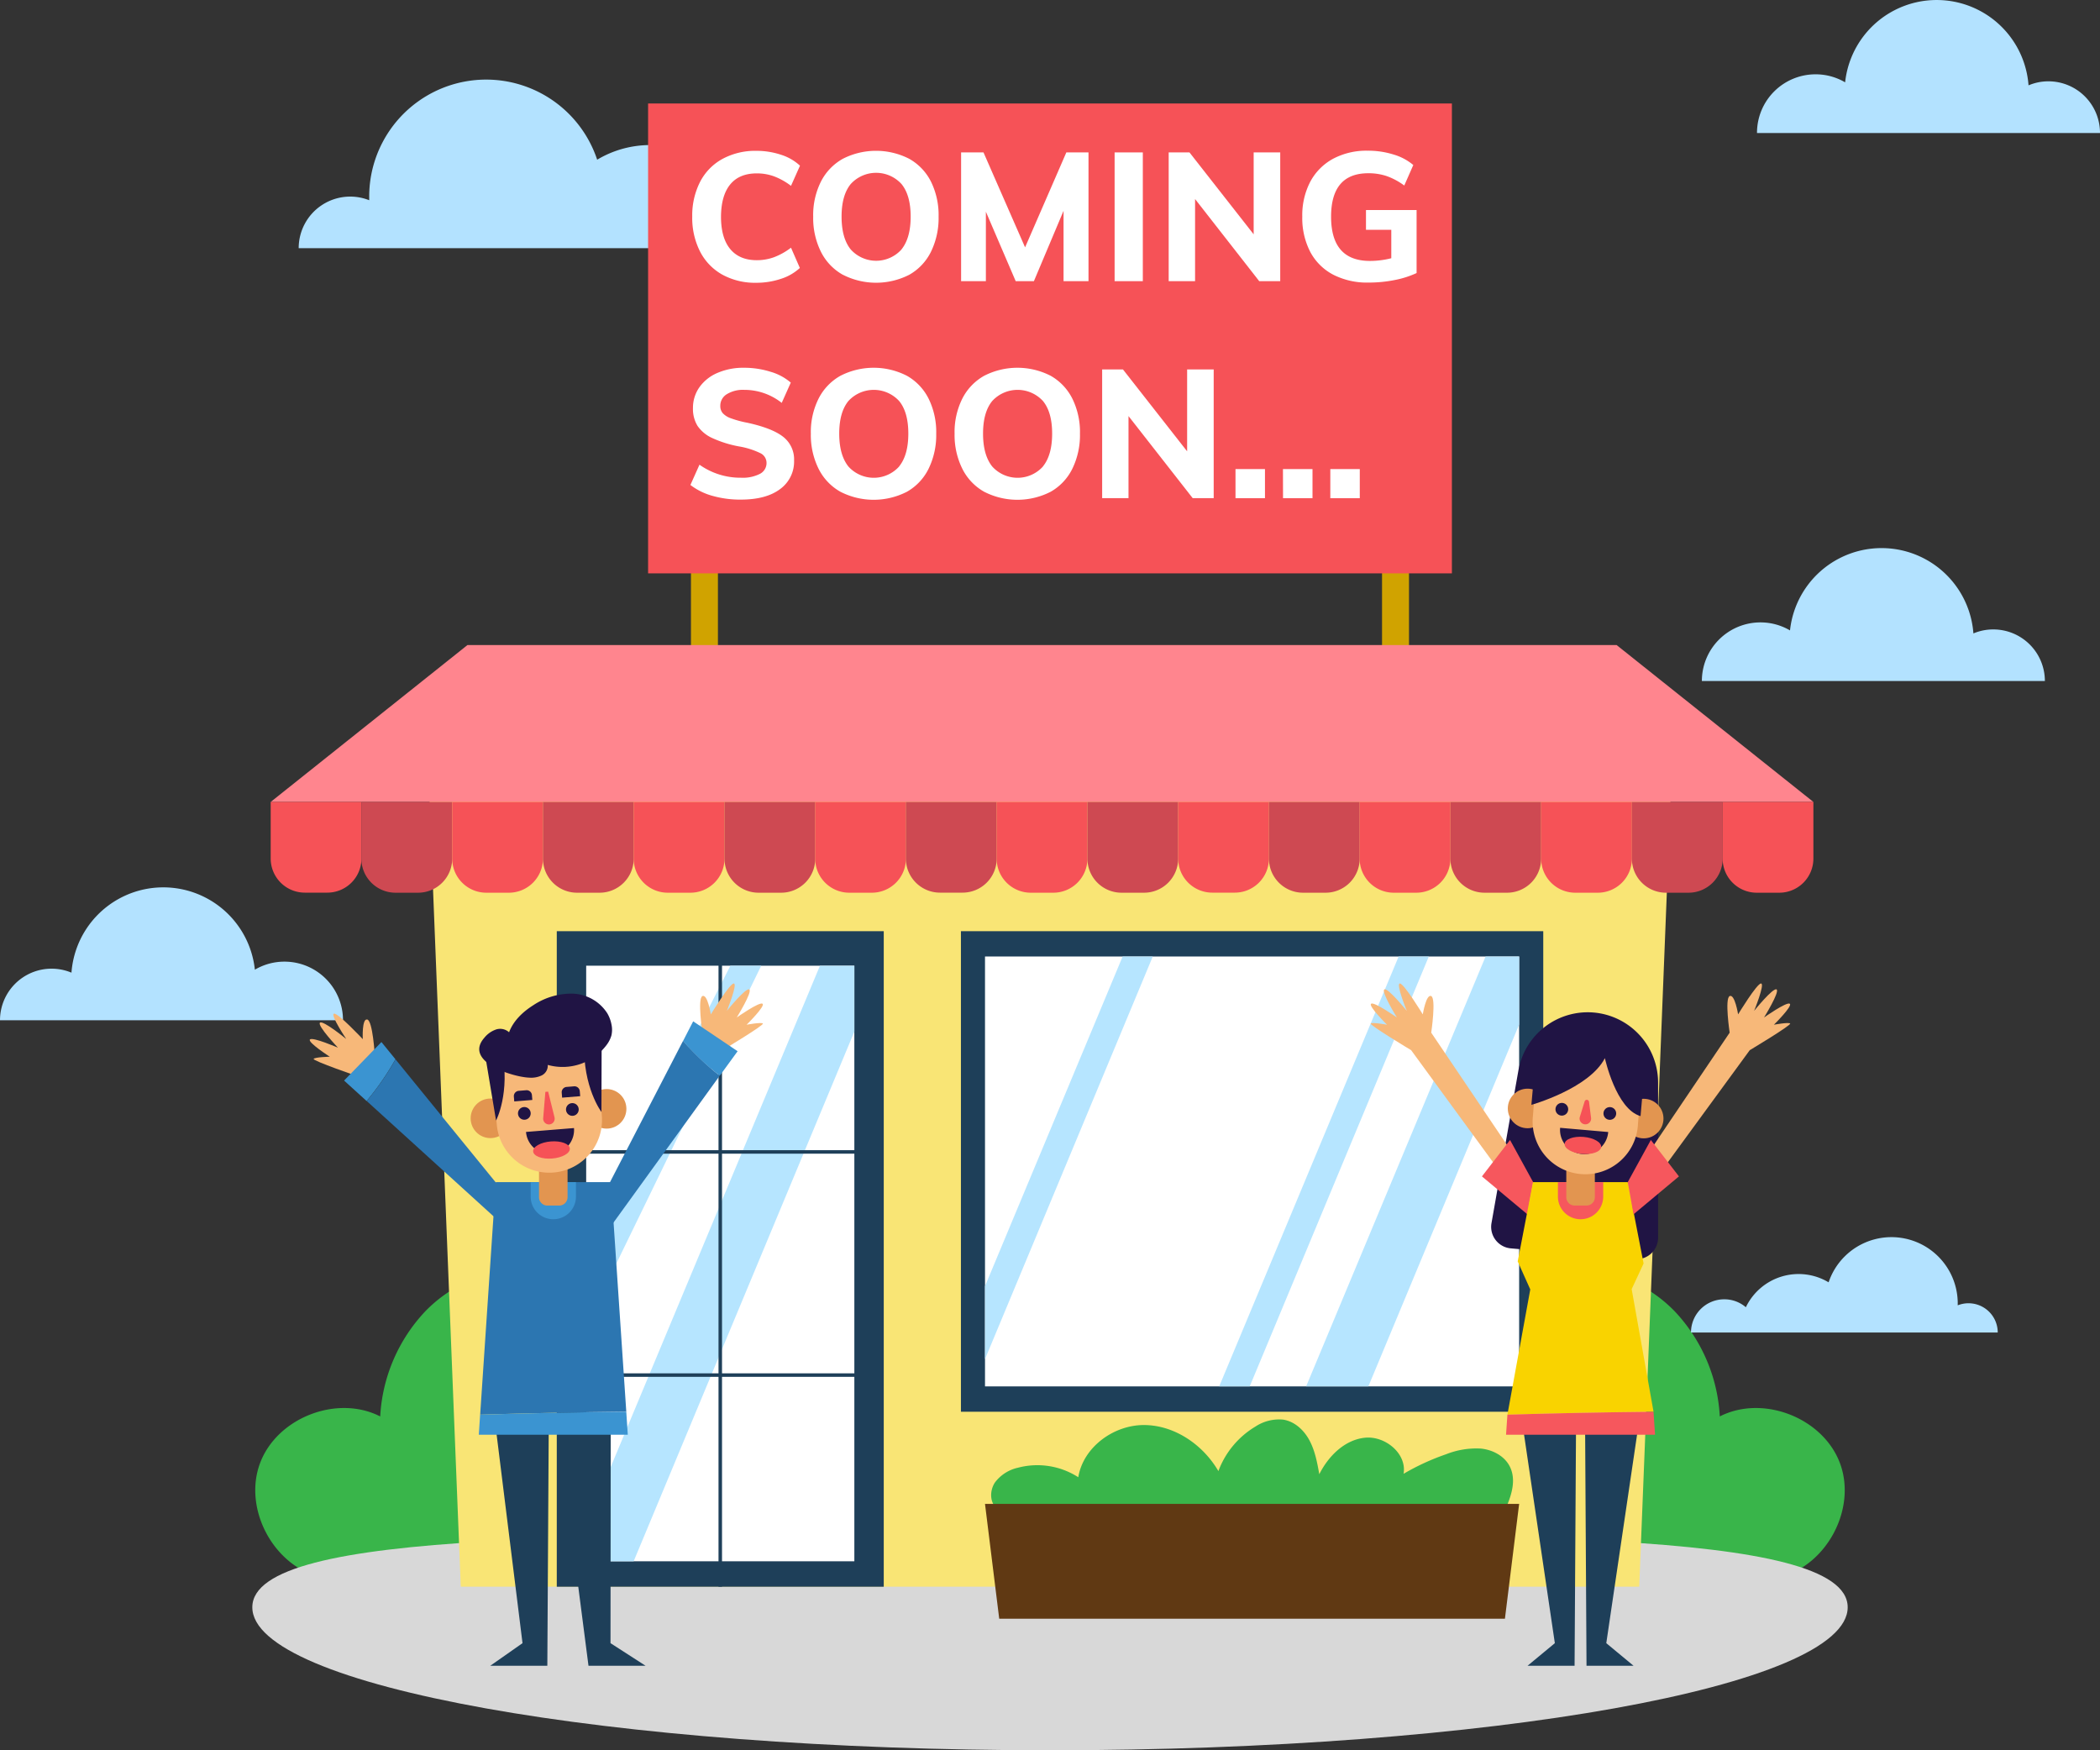 <svg id="Objects" xmlns="http://www.w3.org/2000/svg" viewBox="0 0 600 500">
  <rect x="0" y="0" width="600" height="500" fill="#333333" stroke="none"/>
  <defs>
    <style>
      .cls-1 {
        fill: #39b54a;
      }

      .cls-2 {
        fill: #b3e2ff;
      }

      .cls-3 {
        fill: #d0a300;
      }

      .cls-4 {
        fill: #f65257;
      }

      .cls-5 {
        fill: #d8d8d8;
      }

      .cls-6 {
        fill: #f9e575;
      }

      .cls-7 {
        fill: #ff858e;
      }

      .cls-8 {
        fill: #ce4952;
      }

      .cls-9 {
        fill: #1e3f59;
      }

      .cls-10 {
        fill: #fff;
      }

      .cls-11 {
        fill: #b6e5ff;
      }

      .cls-12 {
        fill: none;
        stroke: #1e3f59;
        stroke-miterlimit: 10;
      }

      .cls-13 {
        fill: #603913;
      }

      .cls-14 {
        fill: #2c76b1;
      }

      .cls-15 {
        fill: #3b94d1;
      }

      .cls-16 {
        fill: #f7b879;
      }

      .cls-17 {
        fill: #e29550;
      }

      .cls-18 {
        fill: #201444;
      }

      .cls-19 {
        fill: #f6575d;
      }

      .cls-20 {
        fill: #f9d300;
      }
    </style>
  </defs>
  <title>coming-soon</title>
  <g>
    <g>
      <path class="cls-1" d="M91.68,450.58c-13.51-3.22-22.22-19.49-17.41-32.52s22-19.75,34.36-13.43a47.48,47.48,0,0,1,12.85-30c7.74-8,18.9-12.7,30-12,17.14,1.07,31.46,14.69,38.4,30.39s7.87,33.32,8.52,50.48c0,.65-.06,1.49-.69,1.7s-.88-1.17-.27-.93"/>
      <path class="cls-1" d="M508.32,450.58c13.51-3.22,22.22-19.49,17.41-32.52s-22-19.75-34.36-13.43a47.48,47.48,0,0,0-12.85-30c-7.74-8-18.9-12.7-30-12-17.14,1.07-31.46,14.69-38.4,30.39s-7.87,33.32-8.52,50.48c0,.65.06,1.49.69,1.7s.88-1.17.27-.93"/>
    </g>
    <g>
      <path class="cls-2" d="M503,177.8a16.6,16.6,0,0,1,8.43,2.29,26.31,26.31,0,0,1,52.4.86,14.56,14.56,0,0,1,5.69-1.14,14.73,14.73,0,0,1,14.73,14.74h-98A16.74,16.74,0,0,1,503,177.8Z"/>
      <path class="cls-2" d="M81.25,274.71a16.61,16.61,0,0,0-8.43,2.3,26.31,26.31,0,0,0-52.4.85A14.74,14.74,0,0,0,0,291.46H98A16.73,16.73,0,0,0,81.25,274.71Z"/>
      <path class="cls-2" d="M518.75,21.23a16.6,16.6,0,0,1,8.43,2.29,26.31,26.31,0,0,1,52.4.86,14.57,14.57,0,0,1,5.69-1.15A14.74,14.74,0,0,1,600,38H502A16.73,16.73,0,0,1,518.75,21.23Z"/>
      <path class="cls-2" d="M223.18,54.16a16.72,16.72,0,0,0-10.53,3.73l-.32.3a29.47,29.47,0,0,0-41.71-12.57,33.42,33.42,0,0,0-65.13,10c0,.18,0,.36,0,.53,0,.35,0,.7,0,1.05a14.72,14.72,0,0,0-20.15,13.7H239.91A16.73,16.73,0,0,0,223.18,54.16Z"/>
      <path class="cls-2" d="M492.63,371.17a9.44,9.44,0,0,1,6,2.11l.18.17a16.71,16.71,0,0,1,23.65-7.13A18.94,18.94,0,0,1,559.35,372c0,.1,0,.2,0,.3s0,.39,0,.59a8.35,8.35,0,0,1,11.43,7.77H483.14A9.49,9.49,0,0,1,492.63,371.17Z"/>
    </g>
    <g>
      <g>
        <g>
          <rect class="cls-3" x="197.42" y="158.32" width="7.7" height="63.93"/>
          <rect class="cls-3" x="394.87" y="158.32" width="7.7" height="63.93"/>
        </g>
        <rect class="cls-4" x="185.17" y="29.56" width="229.66" height="134.23"/>
      </g>
      <g>
        <path class="cls-5" d="M527.91,459.15c0,22.56-102,40.85-227.91,40.85S72.09,481.71,72.09,459.15s102-20.7,227.91-20.7S527.91,436.6,527.91,459.15Z"/>
        <g>
          <polygon class="cls-6" points="313.41 209.72 286.59 209.72 121.96 209.72 131.65 453.27 286.59 453.27 313.41 453.27 468.35 453.27 478.04 209.72 313.41 209.72"/>
          <g>
            <polygon class="cls-7" points="518.11 229.09 77.34 229.09 133.56 184.27 461.89 184.27 518.11 229.09"/>
            <g>
              <path class="cls-4" d="M77.34,229.09h25.93a0,0,0,0,1,0,0v16.18A9.75,9.75,0,0,1,93.52,255H87.09a9.75,9.75,0,0,1-9.75-9.75V229.09A0,0,0,0,1,77.34,229.09Z"/>
              <path class="cls-8" d="M103.27,229.09H129.2a0,0,0,0,1,0,0v16.18a9.75,9.75,0,0,1-9.75,9.75H113a9.75,9.75,0,0,1-9.75-9.75V229.09a0,0,0,0,1,0,0Z"/>
              <path class="cls-4" d="M129.2,229.09h25.93a0,0,0,0,1,0,0v16.18a9.75,9.75,0,0,1-9.75,9.75h-6.43a9.75,9.75,0,0,1-9.75-9.75V229.09A0,0,0,0,1,129.2,229.09Z"/>
              <path class="cls-8" d="M155.13,229.09h25.93a0,0,0,0,1,0,0v16.18a9.75,9.75,0,0,1-9.75,9.75h-6.43a9.75,9.75,0,0,1-9.75-9.75V229.09A0,0,0,0,1,155.13,229.09Z"/>
              <path class="cls-4" d="M181.05,229.09H207a0,0,0,0,1,0,0v16.18a9.75,9.75,0,0,1-9.75,9.75H190.8a9.75,9.75,0,0,1-9.75-9.75V229.09A0,0,0,0,1,181.05,229.09Z"/>
              <path class="cls-8" d="M207,229.09h25.93a0,0,0,0,1,0,0v16.18a9.75,9.75,0,0,1-9.75,9.75h-6.43a9.75,9.75,0,0,1-9.75-9.75V229.09A0,0,0,0,1,207,229.09Z"/>
              <path class="cls-4" d="M232.91,229.09h25.93a0,0,0,0,1,0,0v16.18a9.75,9.75,0,0,1-9.75,9.75h-6.43a9.75,9.75,0,0,1-9.75-9.75V229.09a0,0,0,0,1,0,0Z"/>
              <path class="cls-8" d="M258.84,229.09h25.93a0,0,0,0,1,0,0v16.18A9.75,9.75,0,0,1,275,255h-6.43a9.75,9.75,0,0,1-9.75-9.75V229.09A0,0,0,0,1,258.84,229.09Z"/>
              <path class="cls-4" d="M284.76,229.09h25.93a0,0,0,0,1,0,0v16.18a9.75,9.75,0,0,1-9.75,9.75h-6.43a9.75,9.75,0,0,1-9.75-9.75V229.09a0,0,0,0,1,0,0Z"/>
              <path class="cls-8" d="M310.69,229.09h25.93a0,0,0,0,1,0,0v16.18a9.75,9.75,0,0,1-9.75,9.75h-6.43a9.75,9.75,0,0,1-9.75-9.75V229.09a0,0,0,0,1,0,0Z"/>
              <path class="cls-4" d="M336.62,229.09h25.93a0,0,0,0,1,0,0v16.18A9.75,9.75,0,0,1,352.8,255h-6.43a9.75,9.75,0,0,1-9.75-9.75V229.09A0,0,0,0,1,336.62,229.09Z"/>
              <path class="cls-8" d="M362.55,229.09h25.93a0,0,0,0,1,0,0v16.18a9.75,9.75,0,0,1-9.75,9.75h-6.43a9.75,9.75,0,0,1-9.75-9.75V229.09A0,0,0,0,1,362.55,229.09Z"/>
              <path class="cls-4" d="M388.47,229.09H414.4a0,0,0,0,1,0,0v16.18a9.75,9.75,0,0,1-9.75,9.75h-6.43a9.75,9.75,0,0,1-9.75-9.75V229.09A0,0,0,0,1,388.47,229.09Z"/>
              <path class="cls-8" d="M414.4,229.09h25.93a0,0,0,0,1,0,0v16.18a9.75,9.75,0,0,1-9.75,9.75h-6.43a9.75,9.75,0,0,1-9.75-9.75V229.09A0,0,0,0,1,414.4,229.09Z"/>
              <path class="cls-4" d="M440.33,229.09h25.93a0,0,0,0,1,0,0v16.18a9.75,9.75,0,0,1-9.75,9.75h-6.43a9.75,9.75,0,0,1-9.75-9.75V229.09A0,0,0,0,1,440.33,229.09Z"/>
              <path class="cls-8" d="M466.26,229.09h25.93a0,0,0,0,1,0,0v16.18a9.75,9.75,0,0,1-9.75,9.75H476a9.75,9.75,0,0,1-9.75-9.75V229.09a0,0,0,0,1,0,0Z"/>
              <path class="cls-4" d="M492.18,229.09h25.93a0,0,0,0,1,0,0v16.18a9.75,9.75,0,0,1-9.75,9.75h-6.43a9.75,9.75,0,0,1-9.75-9.75V229.09a0,0,0,0,1,0,0Z"/>
            </g>
          </g>
          <rect class="cls-9" x="159.08" y="266.01" width="93.42" height="187.27"/>
          <rect class="cls-9" x="274.55" y="266.01" width="166.38" height="137.28"/>
          <rect class="cls-10" x="281.43" y="273.24" width="152.61" height="122.81"/>
          <g>
            <rect class="cls-10" x="167.48" y="275.87" width="76.62" height="170.14"/>
            <polygon class="cls-11" points="244.1 275.88 244.1 294.69 181.04 446.02 167.48 446.02 167.48 435.86 234.27 275.88 244.1 275.88"/>
            <path class="cls-11" d="M217.49,275.87c-11.54,23.7-36.68,75.33-50,102.79V356.79l41.19-80.92Z"/>
          </g>
          <line class="cls-12" x1="205.79" y1="273.25" x2="205.79" y2="453.27"/>
          <g>
            <line class="cls-12" x1="164.24" y1="329.07" x2="249.15" y2="329.07"/>
            <line class="cls-12" x1="164.24" y1="392.82" x2="249.15" y2="392.82"/>
          </g>
          <polygon class="cls-11" points="434.04 273.25 434.04 292.68 390.96 396.05 373.18 396.05 424.45 273.25 434.04 273.25"/>
          <polygon class="cls-11" points="408.23 273.25 357.06 396.05 348.34 396.05 399.61 273.25 408.23 273.25"/>
          <polygon class="cls-11" points="329.36 273.25 281.43 388.26 281.43 367.42 320.75 273.25 329.36 273.25"/>
        </g>
        <g>
          <path class="cls-1" d="M284.71,430.84c-2-1.82-1.91-5.13-.43-7.36a11.28,11.28,0,0,1,6.61-4.21A21.6,21.6,0,0,1,308.08,422c1.41-8.6,10.11-14.95,18.82-14.91s16.83,5.63,21.21,13.16a24.93,24.93,0,0,1,10.56-12.71,12.31,12.31,0,0,1,7.92-2c3.3.5,6,3,7.58,6s2.18,6.31,2.77,9.6c2.61-5.2,7.28-9.86,13.08-10.43s12,4.59,11,10.31a67.58,67.58,0,0,1,12.16-5.59,23.47,23.47,0,0,1,9.91-1.62c3.36.34,6.73,2.08,8.26,5.09,2.21,4.32.1,9.49-2,13.87l-1.75.27"/>
          <polygon class="cls-13" points="429.98 462.41 285.49 462.41 281.43 429.62 434.04 429.62 429.98 462.41"/>
        </g>
        <g>
          <g>
            <g>
              <polyline class="cls-9" points="141.68 408.1 149.29 469.4 140.08 475.85 156.38 475.85 156.78 408.1"/>
              <polyline class="cls-9" points="174.49 408.1 174.43 469.4 184.44 475.85 168.14 475.85 159.38 408.1"/>
            </g>
            <g>
              <path class="cls-14" d="M178.94,403.28c-14,.15-27.94.41-41.75.84l4.46-66.42h32.88Z"/>
              <path class="cls-15" d="M164.56,337.7v4.13a6.47,6.47,0,1,1-12.94,0V337.7Z"/>
              <path class="cls-15" d="M137.18,404.12l-.38,5.73h42.57l-.44-6.56C165,403.43,151,403.7,137.18,404.12Z"/>
            </g>
            <g>
              <g>
                <path class="cls-16" d="M200.69,295s-1.47-9.77,0-10.45,2.4,5.22,2.4,5.22,5.48-9,6.59-8.82-2,7.81-2,7.81,5.47-6.78,6.41-6.1-3.59,8-3.59,8,6.42-4.53,7.36-3.93-4.54,6-4.54,6,4.16-.77,4.65-.35S206.43,300,206.43,300"/>
                <path class="cls-15" d="M205.65,307.3l5.1-7-12.7-8.54-2.9,5.63A77.26,77.26,0,0,0,205.65,307.3Z"/>
                <path class="cls-14" d="M195.15,297.35l-21.41,41.41L175,349.64l30.63-42.34A77.26,77.26,0,0,1,195.15,297.35Z"/>
              </g>
              <g>
                <path class="cls-16" d="M107.08,301.47s-.57-9.86-2.15-10.23-1.28,5.61-1.28,5.61-7.2-7.68-8.25-7.28,3.52,7.23,3.52,7.23-6.74-5.51-7.52-4.64,5.16,7.13,5.16,7.13-7.21-3.12-8-2.35,5.66,4.93,5.66,4.93-4.22.1-4.61.62,12.88,5.08,12.88,5.08"/>
                <path class="cls-15" d="M104.74,314.52l-6.43-5.84,10.67-11,4,4.91A77,77,0,0,1,104.74,314.52Z"/>
                <path class="cls-14" d="M113,302.62l29.44,36.14,1,10.91-38.67-35.15A77,77,0,0,0,113,302.62Z"/>
              </g>
            </g>
            <g>
              <path class="cls-17" d="M154,331h8.16a0,0,0,0,1,0,0v11a2.39,2.39,0,0,1-2.39,2.39h-3.38A2.39,2.39,0,0,1,154,342V331A0,0,0,0,1,154,331Z"/>
              <g>
                <g>
                  <circle class="cls-17" cx="140.12" cy="319.47" r="5.65"/>
                  <circle class="cls-17" cx="173.32" cy="316.76" r="5.65"/>
                </g>
                <path class="cls-16" d="M140.11,300.64l1.82,20.49a15.06,15.06,0,1,0,30-2.67L170.12,298Z"/>
                <g>
                  <path class="cls-18" d="M141.73,320.1s4.13-7.8,1.68-20.23l-4.94.69Z"/>
                  <path class="cls-18" d="M171.84,317.65s-5.34-7-4.94-19.7l5-.12Z"/>
                </g>
                <path class="cls-18" d="M138.37,296.47a7.42,7.42,0,0,1,3.28-2.35,3.79,3.79,0,0,1,3.8.77c1.23-3.29,3.93-5.84,6.89-7.71a19.7,19.7,0,0,1,11.23-3.33,12.23,12.23,0,0,1,9.94,5.61,10,10,0,0,1,1.19,3.16,7.23,7.23,0,0,1,0,3.14,8.33,8.33,0,0,1-1.4,2.77,15.72,15.72,0,0,1-16.8,5.68,3.11,3.11,0,0,1-1.72,3,7,7,0,0,1-3.55.64C146.47,307.69,132.42,303.27,138.37,296.47Z"/>
                <g>
                  <circle class="cls-18" cx="149.81" cy="318.06" r="1.82"/>
                  <circle class="cls-18" cx="163.53" cy="316.94" r="1.82"/>
                </g>
                <g>
                  <path class="cls-18" d="M164,322.25a6.91,6.91,0,0,1-6.29,7.41,6.89,6.89,0,0,1-7.42-6.3Z"/>
                  <ellipse class="cls-4" cx="157.47" cy="327.23" rx="5.24" ry="2.44" transform="matrix(1, -0.08, 0.08, 1, -26.08, 13.88)"/>
                </g>
                <path class="cls-4" d="M156.61,311.84l-.79.07-.62,7.51a1.65,1.65,0,0,0,1.78,1.79h0a1.65,1.65,0,0,0,1.46-2Z"/>
                <g>
                  <path class="cls-18" d="M148.34,311.52h2.15A1.52,1.52,0,0,1,152,313v1.43a0,0,0,0,1,0,0h-5.18a0,0,0,0,1,0,0V313A1.52,1.52,0,0,1,148.34,311.52Z" transform="translate(-24.95 13.18) rotate(-4.66)"/>
                  <path class="cls-18" d="M162,310.4h2.15a1.52,1.52,0,0,1,1.52,1.52v1.43a0,0,0,0,1,0,0h-5.18a0,0,0,0,1,0,0v-1.43A1.52,1.52,0,0,1,162,310.4Z" transform="translate(-24.81 14.29) rotate(-4.66)"/>
                </g>
              </g>
            </g>
          </g>
          <g>
            <path class="cls-18" d="M467.07,359.7l-35.4-3.08a6.16,6.16,0,0,1-5.53-7.21l7.69-43.62a20.11,20.11,0,0,1,21.54-16.54h0a20.12,20.12,0,0,1,18.37,20l0,44.29A6.16,6.16,0,0,1,467.07,359.7Z"/>
            <g>
              <polyline class="cls-9" points="435.19 408.1 444.24 469.4 436.45 475.85 449.88 475.85 450.29 408.1"/>
              <polyline class="cls-9" points="467.99 408.1 458.94 469.4 466.72 475.85 453.29 475.85 452.89 408.1"/>
            </g>
            <g>
              <path class="cls-16" d="M494.19,295s-1.47-9.77,0-10.45,2.41,5.22,2.41,5.22,5.47-9,6.58-8.82-2,7.81-2,7.81,5.48-6.78,6.42-6.1-3.59,8-3.59,8,6.41-4.53,7.35-3.93-4.53,6-4.53,6,4.15-.77,4.64-.35S499.93,300,499.93,300l-33.32,45.58-1.84-7Z"/>
              <path class="cls-16" d="M408.92,295s1.46-9.77,0-10.45-2.41,5.22-2.41,5.22-5.47-9-6.58-8.82,2,7.81,2,7.81-5.47-6.78-6.41-6.1,3.59,8,3.59,8-6.41-4.53-7.35-3.93,4.53,6,4.53,6-4.15-.77-4.64-.35S403.18,300,403.18,300l33.32,45.58,1.84-7Z"/>
              <polygon class="cls-19" points="438.04 337.7 431.44 325.66 423.41 336.06 436.38 346.88 438.04 337.7"/>
              <path class="cls-20" d="M472.44,403.28c-14,.15-27.93.41-41.75.84l6.53-35.77-3.59-8L438,337.7h27.08l4.52,23.24-3.41,7.32Z"/>
              <path class="cls-19" d="M458.06,337.7v4.13a6.47,6.47,0,0,1-12.94,0V337.7Z"/>
              <path class="cls-17" d="M447.51,331h8.16a0,0,0,0,1,0,0v11a2.39,2.39,0,0,1-2.39,2.39H449.9a2.39,2.39,0,0,1-2.39-2.39V331A0,0,0,0,1,447.51,331Z"/>
              <path class="cls-19" d="M430.69,404.12l-.39,5.73h42.57l-.44-6.56C458.47,403.43,444.51,403.7,430.69,404.12Z"/>
            </g>
            <g>
              <g>
                <g>
                  <circle class="cls-17" cx="436.45" cy="316.65" r="5.65"/>
                  <circle class="cls-17" cx="469.63" cy="319.54" r="5.65"/>
                </g>
                <path class="cls-16" d="M439.59,298.09,438,318.59A15.06,15.06,0,1,0,468,321l1.63-20.5Z"/>
                <g>
                  <circle class="cls-18" cx="446.24" cy="316.88" r="1.82"/>
                  <circle class="cls-18" cx="459.95" cy="318.08" r="1.82"/>
                </g>
                <g>
                  <path class="cls-18" d="M459.49,323.38A6.87,6.87,0,0,1,447,326.75a6.77,6.77,0,0,1-1.25-4.57Z"/>
                  <ellipse class="cls-4" cx="452.25" cy="327.2" rx="2.44" ry="5.24" transform="translate(87.03 749.35) rotate(-85.02)"/>
                </g>
                <path class="cls-4" d="M454,314.72a.64.64,0,0,0-1.24-.1l-1.4,4.51a1.65,1.65,0,0,0,1.45,2.05h0a1.64,1.64,0,0,0,1.79-1.77Z"/>
              </g>
              <path class="cls-18" d="M437.54,315.62s16.5-4.62,21-13.34c0,0,3.16,14.57,10.19,16.56l1.65-19-31.2-2.72Z"/>
            </g>
            <polygon class="cls-19" points="465.07 337.7 471.67 325.66 479.7 336.06 466.73 346.88 465.07 337.7"/>
          </g>
        </g>
      </g>
    </g>
  </g>
  <g>
    <path class="cls-10" d="M206.33,78.43A15.82,15.82,0,0,1,200,71.82a21.23,21.23,0,0,1-2.22-9.94A21.13,21.13,0,0,1,200,52a15.63,15.63,0,0,1,6.38-6.58,19.63,19.63,0,0,1,9.74-2.33,22,22,0,0,1,7,1.11,14.27,14.27,0,0,1,5.45,3.13L226,53.09a19.14,19.14,0,0,0-4.83-2.71,14.33,14.33,0,0,0-4.94-.85q-5,0-7.59,3.15T206,61.88q0,6.09,2.64,9.27t7.59,3.18a14.34,14.34,0,0,0,4.94-.86A19.14,19.14,0,0,0,226,70.76l2.53,5.79a14.38,14.38,0,0,1-5.45,3.12,22,22,0,0,1-7,1.11A19.43,19.43,0,0,1,206.33,78.43Z"/>
    <path class="cls-10" d="M240.79,78.48a15.41,15.41,0,0,1-6.25-6.58,21.63,21.63,0,0,1-2.2-10,21.35,21.35,0,0,1,2.2-10,15.51,15.51,0,0,1,6.25-6.53,20.85,20.85,0,0,1,19,0A15.43,15.43,0,0,1,266,51.9a21.59,21.59,0,0,1,2.17,10,21.88,21.88,0,0,1-2.17,10,15.33,15.33,0,0,1-6.19,6.58,20.85,20.85,0,0,1-19,0Zm16.79-7.25q2.61-3.26,2.61-9.35t-2.61-9.3a9.81,9.81,0,0,0-14.52,0q-2.61,3.2-2.61,9.3c0,4.09.87,7.22,2.61,9.37a9.75,9.75,0,0,0,14.52,0Z"/>
    <path class="cls-10" d="M304.67,43.54H311V80.32h-7.13V60.22l-8.47,20.1H290.2l-8.52-19.84V80.32H274.6V43.54H281l11.88,27.12Z"/>
    <path class="cls-10" d="M318.46,80.32V43.54h8.06V80.32Z"/>
    <path class="cls-10" d="M358.19,43.54h7.59V80.32h-6L341.45,56.86V80.32h-7.54V43.54h5.94l18.34,23.4Z"/>
    <path class="cls-10" d="M404.74,60v18a26.78,26.78,0,0,1-6.28,2,37.41,37.41,0,0,1-7.36.72A21.27,21.27,0,0,1,381,78.51,15.67,15.67,0,0,1,374.38,72a21,21,0,0,1-2.3-10.12,20.66,20.66,0,0,1,2.3-10,16.06,16.06,0,0,1,6.51-6.53,20.26,20.26,0,0,1,9.84-2.3,24.29,24.29,0,0,1,7.42,1.09,15.47,15.47,0,0,1,5.65,3L401.22,53a19.28,19.28,0,0,0-5-2.69,16.31,16.31,0,0,0-5.27-.82q-10.63,0-10.64,12.4,0,12.65,11.11,12.65a24.92,24.92,0,0,0,6.09-.77V65.65h-7.23V60Z"/>
    <path class="cls-10" d="M203.64,141.67a18.38,18.38,0,0,1-6.38-3.13l2.59-5.79a20.22,20.22,0,0,0,11.88,3.72,10.77,10.77,0,0,0,5.4-1.11,3.46,3.46,0,0,0,1.88-3.12,3.09,3.09,0,0,0-1.73-2.77,22.63,22.63,0,0,0-6.07-1.93,32.13,32.13,0,0,1-7.72-2.41,10.18,10.18,0,0,1-4.19-3.46,9.25,9.25,0,0,1-1.31-5.09,10.18,10.18,0,0,1,1.83-5.94,12.09,12.09,0,0,1,5.14-4.1,18.51,18.51,0,0,1,7.65-1.48,25,25,0,0,1,7.54,1.14,15.44,15.44,0,0,1,5.79,3.1l-2.59,5.79a17.19,17.19,0,0,0-10.69-3.72,8.78,8.78,0,0,0-5,1.24,3.83,3.83,0,0,0-1.86,3.35,3.07,3.07,0,0,0,.7,2.07,5.72,5.72,0,0,0,2.35,1.47,29.65,29.65,0,0,0,4.7,1.27q7.08,1.55,10.2,4a8.16,8.16,0,0,1,3.13,6.77,9.7,9.7,0,0,1-4,8.18q-4,3-11.21,3A28.91,28.91,0,0,1,203.64,141.67Z"/>
    <path class="cls-10" d="M240.12,140.48a15.43,15.43,0,0,1-6.25-6.59,21.63,21.63,0,0,1-2.2-10,21.31,21.31,0,0,1,2.2-10,15.53,15.53,0,0,1,6.25-6.54,20.83,20.83,0,0,1,19,0,15.42,15.42,0,0,1,6.2,6.54,21.55,21.55,0,0,1,2.17,10,21.88,21.88,0,0,1-2.17,10,15.32,15.32,0,0,1-6.2,6.59,20.83,20.83,0,0,1-19,0Zm16.79-7.26q2.61-3.25,2.61-9.35t-2.61-9.3a9.84,9.84,0,0,0-14.52,0q-2.61,3.21-2.61,9.3t2.61,9.38a9.76,9.76,0,0,0,14.52,0Z"/>
    <path class="cls-10" d="M281.19,140.48a15.43,15.43,0,0,1-6.25-6.59,21.63,21.63,0,0,1-2.2-10,21.31,21.31,0,0,1,2.2-10,15.53,15.53,0,0,1,6.25-6.54,20.83,20.83,0,0,1,19,0,15.42,15.42,0,0,1,6.2,6.54,21.55,21.55,0,0,1,2.17,10,21.88,21.88,0,0,1-2.17,10,15.32,15.32,0,0,1-6.2,6.59,20.83,20.83,0,0,1-19,0ZM298,133.22q2.61-3.25,2.61-9.35t-2.61-9.3a9.84,9.84,0,0,0-14.52,0q-2.61,3.21-2.61,9.3t2.61,9.38a9.76,9.76,0,0,0,14.52,0Z"/>
    <path class="cls-10" d="M339.18,105.53h7.59v36.78h-6l-18.34-23.45v23.45H314.9V105.53h5.94l18.34,23.4Z"/>
    <path class="cls-10" d="M353,134h8.42v8.32H353Z"/>
    <path class="cls-10" d="M366.56,134H375v8.32h-8.42Z"/>
    <path class="cls-10" d="M380.09,134h8.42v8.32h-8.42Z"/>
  </g>
</svg>

